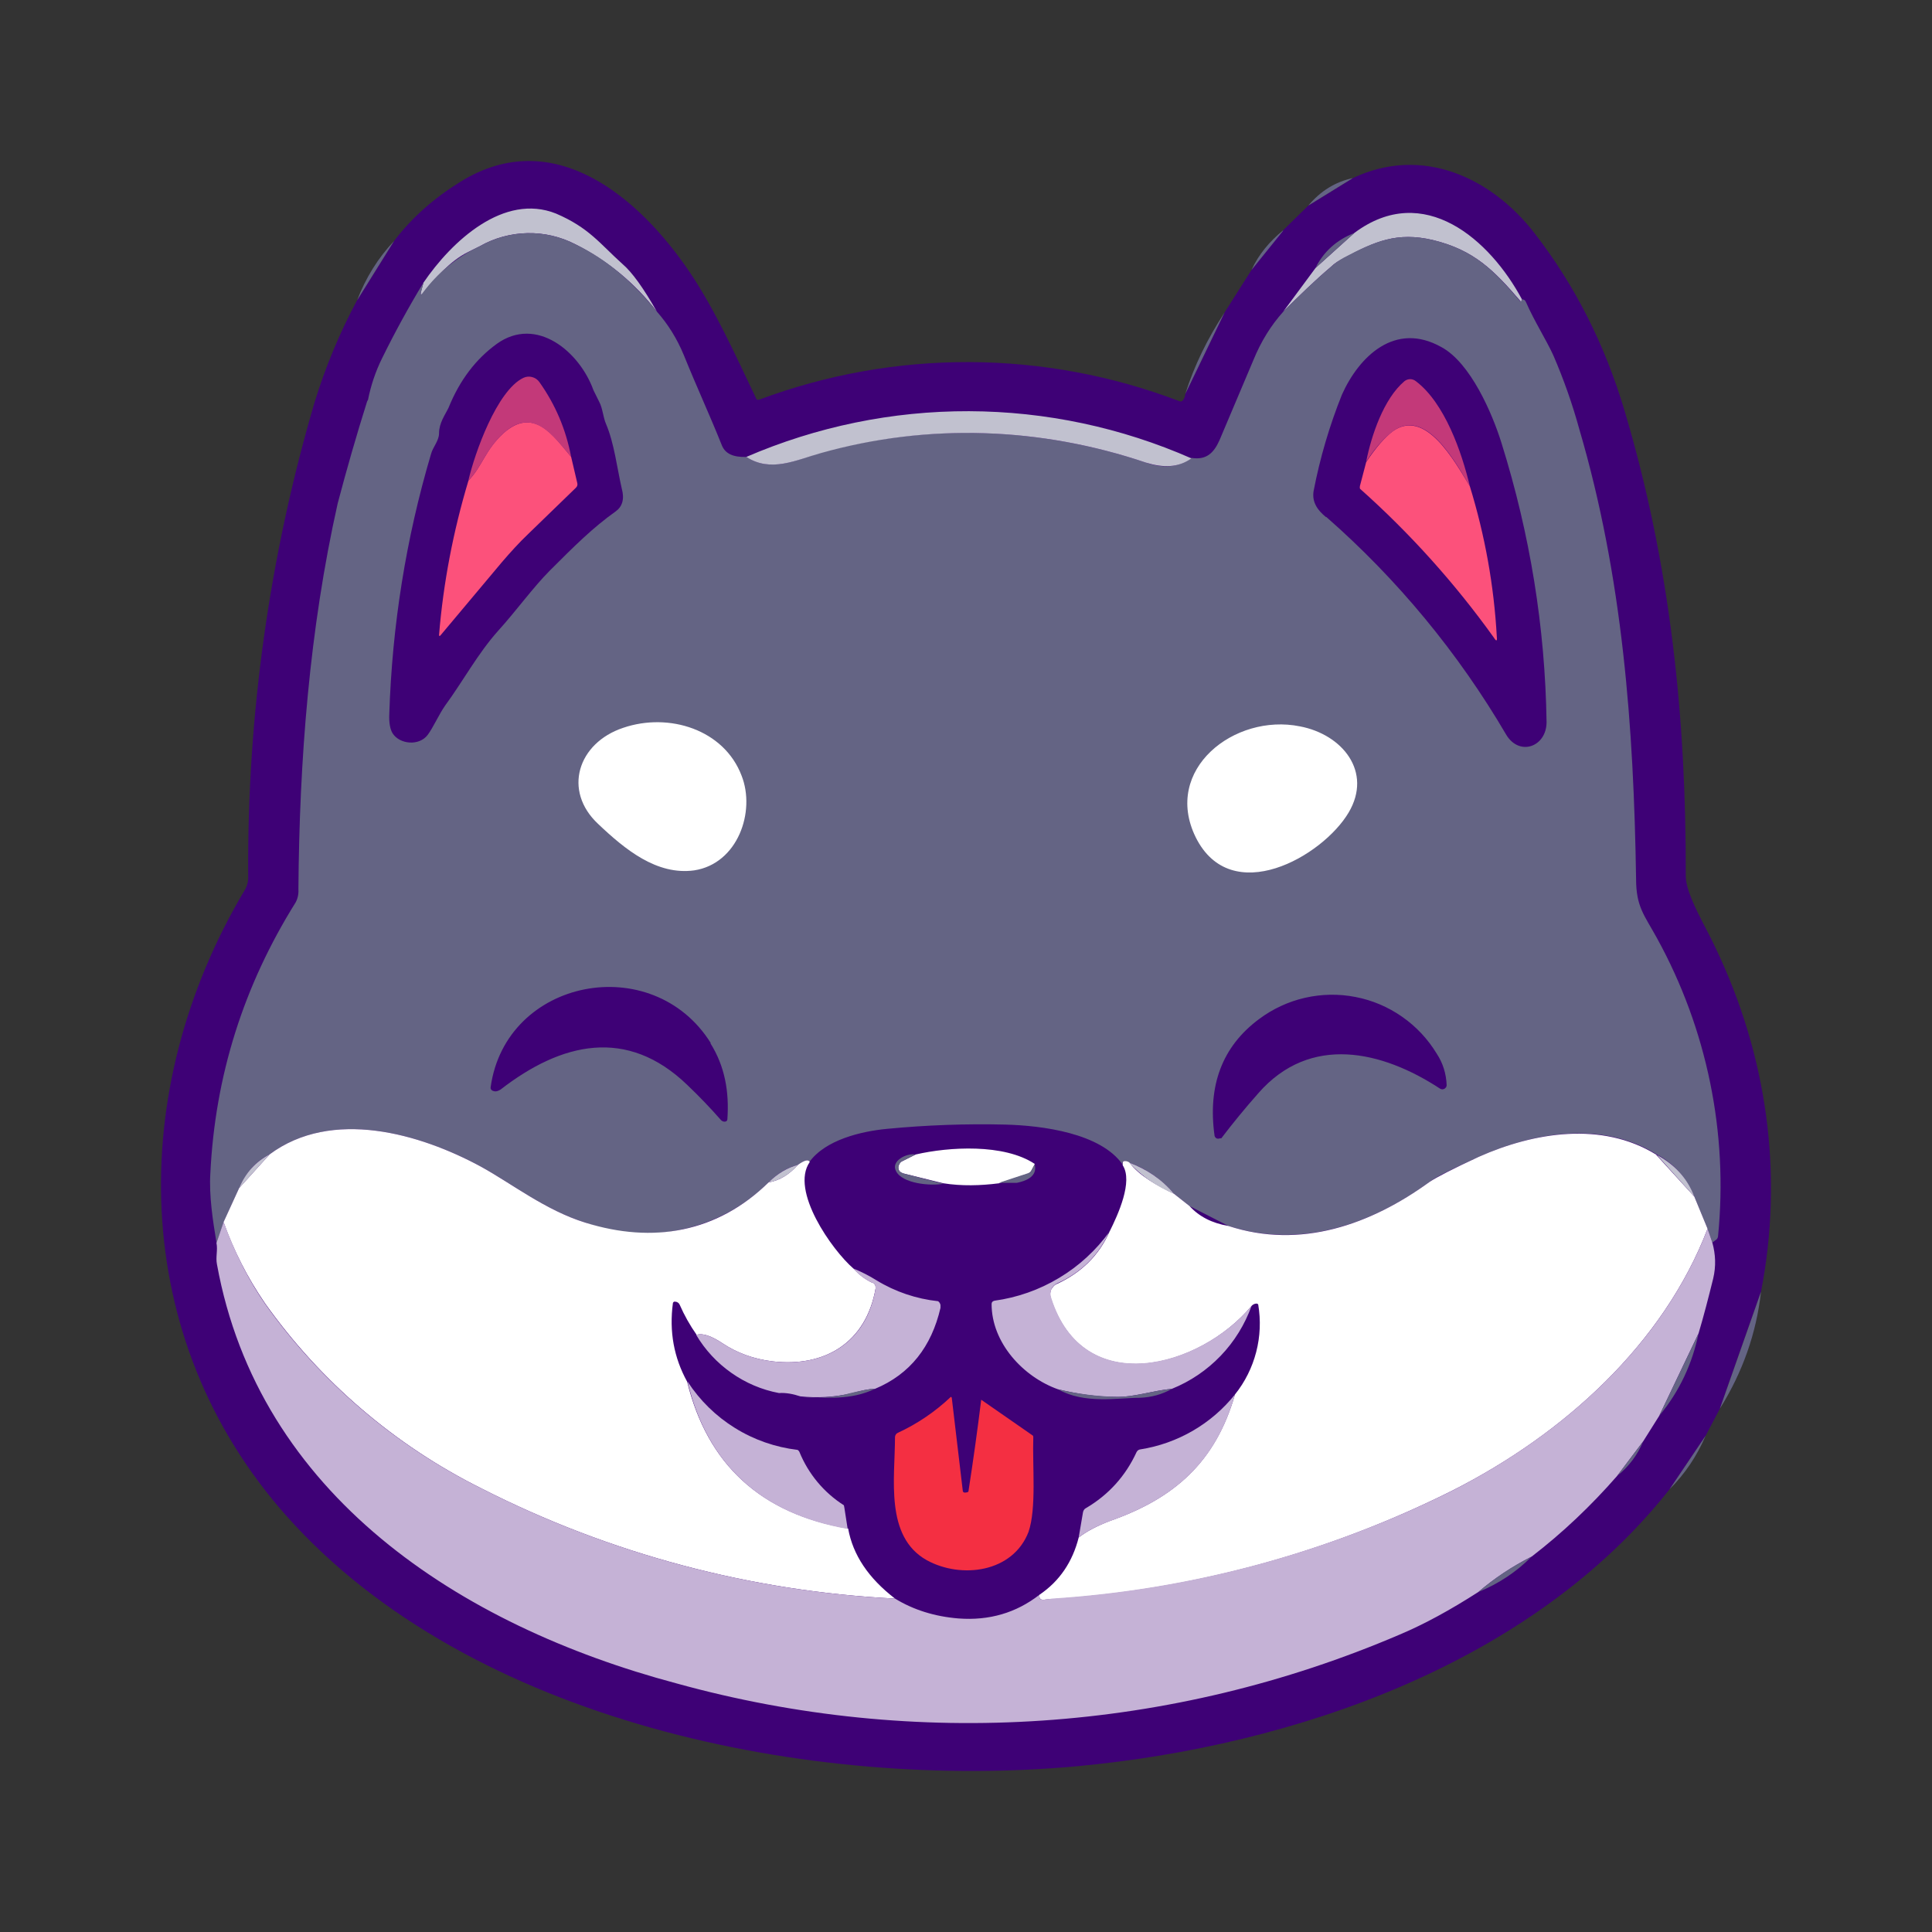 <svg width="24" height="24" viewBox="0 0 24 24" fill="none" xmlns="http://www.w3.org/2000/svg">
<rect x="0" y="0" width="24" height="24" fill="#333333" stroke="none"/>
<path d="M14.724 4.894L15.212 3.882L15.547 3.353L15.935 2.865L16.253 2.553L16.806 2.212C17.665 1.806 18.524 2.2 19.065 2.9C19.565 3.547 19.935 4.276 20.182 5.106C20.753 7.023 20.947 8.929 20.941 10.882C20.941 11.117 21.2 11.529 21.306 11.764C21.953 13.111 22.159 14.588 21.876 16.046L21.365 17.499L21.188 17.835L20.741 18.499C19.035 20.664 16.083 21.687 13.389 21.94C10.083 22.246 5.848 21.399 3.566 18.84C1.589 16.623 1.566 13.535 3.036 11.064C3.07 11.01 3.087 10.946 3.083 10.882C3.069 8.892 3.346 6.91 3.907 5C4.042 4.559 4.219 4.135 4.436 3.729L4.895 2.994C5.118 2.7 5.395 2.459 5.718 2.259C6.883 1.535 7.948 2.465 8.565 3.377C8.883 3.847 9.136 4.412 9.389 4.941C9.395 4.965 9.412 4.971 9.43 4.965C11.114 4.336 12.968 4.343 14.647 4.982C14.671 4.994 14.689 4.982 14.7 4.965C14.714 4.943 14.722 4.919 14.724 4.894Z" fill="#3E0176"/>
<path d="M16.253 2.553L16.806 2.212C16.588 2.259 16.406 2.371 16.253 2.553Z" fill="#646484"/>
<path d="M8.16 3.871C7.89 3.519 7.544 3.234 7.148 3.035C6.964 2.94 6.758 2.892 6.551 2.896C6.343 2.901 6.14 2.956 5.96 3.059L5.807 3.135C5.595 3.241 5.407 3.453 5.26 3.635C5.23 3.671 5.219 3.665 5.23 3.624L5.26 3.512C5.613 2.994 6.26 2.394 6.907 2.653C7.318 2.829 7.454 3.029 7.73 3.277C7.854 3.382 7.995 3.582 8.16 3.871ZM18.906 3.718V3.735C18.9 3.747 18.889 3.747 18.883 3.735C18.559 3.359 18.312 3.106 17.8 2.982C17.353 2.877 17.077 3 16.694 3.206C16.636 3.235 16.577 3.271 16.53 3.318C16.336 3.482 16.142 3.671 15.941 3.871L16.342 3.329L16.824 2.894C17.689 2.247 18.512 2.982 18.906 3.718Z" fill="#C1C1CF"/>
<path d="M15.941 2.865L15.547 3.353C15.636 3.159 15.771 3 15.935 2.865H15.941ZM16.341 3.329L16.824 2.894C16.6 2.982 16.441 3.129 16.341 3.329Z" fill="#646484"/>
<path d="M8.16 3.871C8.295 4.024 8.407 4.2 8.495 4.412C8.654 4.806 8.813 5.147 8.966 5.529C9.007 5.635 9.107 5.682 9.272 5.676C9.578 5.876 9.895 5.712 10.195 5.623C11.524 5.253 12.93 5.306 14.236 5.747C14.442 5.818 14.636 5.812 14.801 5.688C14.983 5.718 15.077 5.629 15.148 5.471L15.571 4.471C15.665 4.241 15.789 4.041 15.942 3.871C16.142 3.671 16.336 3.482 16.53 3.318C16.577 3.271 16.636 3.235 16.695 3.2C17.077 3 17.354 2.877 17.801 2.982C18.312 3.106 18.559 3.359 18.883 3.741C18.889 3.747 18.895 3.747 18.901 3.735V3.718C18.93 3.718 18.948 3.729 18.959 3.759C19.059 3.988 19.206 4.218 19.295 4.412C19.424 4.71 19.532 5.016 19.618 5.329C20.159 7.17 20.295 9.035 20.324 10.917C20.324 11.264 20.424 11.364 20.583 11.653C21.205 12.782 21.47 14.075 21.342 15.358C21.341 15.368 21.338 15.377 21.333 15.385C21.328 15.394 21.321 15.4 21.312 15.405L21.271 15.435L21.212 15.264L21.047 14.864C20.953 14.629 20.794 14.452 20.571 14.335C19.895 13.923 19.059 14.064 18.371 14.37C18.048 14.517 17.842 14.617 17.759 14.682C17.03 15.211 16.16 15.517 15.26 15.229L14.777 14.982L14.583 14.829C14.422 14.638 14.21 14.497 13.971 14.423C13.954 14.423 13.948 14.435 13.942 14.447L13.948 14.47C13.677 14.076 12.948 13.982 12.489 13.97C12.001 13.958 11.507 13.976 11.019 14.023C10.701 14.053 10.254 14.158 10.054 14.435C10.042 14.399 9.995 14.411 9.913 14.47C9.777 14.505 9.66 14.576 9.548 14.688C9.256 14.979 8.886 15.182 8.483 15.27C8.08 15.359 7.659 15.33 7.272 15.188C6.778 15.035 6.36 14.705 5.978 14.494C5.219 14.082 4.125 13.764 3.348 14.341C3.172 14.429 3.054 14.57 2.972 14.758L2.778 15.182L2.69 15.441C2.643 15.158 2.596 14.852 2.613 14.576C2.672 13.364 3.025 12.247 3.672 11.211C3.699 11.161 3.711 11.104 3.707 11.047C3.719 9.441 3.843 7.823 4.195 6.253C4.307 5.828 4.428 5.407 4.56 4.988L4.572 4.965C4.607 4.788 4.666 4.612 4.748 4.447C4.907 4.124 5.078 3.812 5.26 3.512L5.231 3.624C5.219 3.665 5.231 3.671 5.254 3.635C5.438 3.387 5.68 3.189 5.96 3.059C6.141 2.956 6.344 2.901 6.551 2.897C6.759 2.892 6.964 2.94 7.148 3.035C7.507 3.206 7.848 3.482 8.16 3.871ZM4.437 3.729L4.895 2.994C4.695 3.206 4.542 3.453 4.437 3.729Z" fill="#646484"/>
<path d="M14.724 4.894L15.212 3.882C15 4.206 14.835 4.541 14.724 4.894Z" fill="#646484"/>
<path d="M6.83 7.088C6.619 7.3 6.413 7.588 6.189 7.835C5.936 8.117 5.754 8.459 5.53 8.764C5.448 8.882 5.383 9.035 5.313 9.129C5.207 9.27 4.966 9.247 4.878 9.111C4.848 9.064 4.83 8.982 4.836 8.864C4.872 7.77 5.042 6.694 5.354 5.641C5.377 5.553 5.454 5.476 5.454 5.382C5.454 5.253 5.53 5.153 5.572 5.065C5.713 4.718 5.913 4.459 6.172 4.271C6.666 3.918 7.201 4.371 7.372 4.847L7.442 4.988C7.489 5.076 7.489 5.176 7.53 5.271C7.63 5.506 7.666 5.818 7.724 6.07C7.76 6.2 7.73 6.294 7.648 6.353C7.366 6.553 7.136 6.782 6.83 7.088ZM16.471 6.423C16.371 6.341 16.295 6.241 16.318 6.1C16.397 5.69 16.515 5.288 16.671 4.9C16.883 4.429 17.33 3.988 17.906 4.312C18.265 4.506 18.536 5.129 18.653 5.506C19.006 6.635 19.194 7.788 19.212 8.97C19.212 9.276 18.877 9.4 18.712 9.129C18.117 8.113 17.362 7.199 16.477 6.423H16.471Z" fill="#3E0176"/>
<path d="M7.095 5.676C6.871 5.412 6.624 5.047 6.254 5.382C6.024 5.594 5.995 5.788 5.818 5.971C5.895 5.635 6.171 4.853 6.501 4.694C6.535 4.678 6.574 4.674 6.61 4.684C6.647 4.693 6.679 4.716 6.701 4.747C6.901 5.029 7.03 5.335 7.095 5.676ZM18.259 6.041C18.071 5.723 17.706 5.059 17.3 5.359C17.194 5.441 17.082 5.565 16.971 5.735C17.035 5.412 17.188 4.953 17.447 4.735C17.467 4.719 17.492 4.71 17.518 4.71C17.543 4.71 17.568 4.719 17.588 4.735C17.947 5.006 18.159 5.618 18.259 6.041Z" fill="#C33979"/>
<path d="M14.8 5.694C14.636 5.812 14.447 5.812 14.236 5.747C12.93 5.306 11.53 5.253 10.195 5.629C9.895 5.712 9.577 5.876 9.271 5.676C10.145 5.299 11.086 5.105 12.038 5.108C12.989 5.111 13.93 5.311 14.8 5.694Z" fill="#C1C1CF"/>
<path d="M7.095 5.676L7.171 6C7.174 6.01 7.174 6.021 7.171 6.032C7.168 6.042 7.162 6.051 7.154 6.059L6.566 6.629C6.448 6.741 6.342 6.859 6.236 6.982L5.471 7.894C5.46 7.906 5.454 7.9 5.454 7.888C5.507 7.241 5.63 6.6 5.819 5.971C5.995 5.788 6.024 5.594 6.254 5.382C6.63 5.047 6.871 5.412 7.095 5.676ZM18.259 6.041C18.447 6.653 18.559 7.276 18.594 7.912C18.6 7.965 18.588 7.97 18.559 7.923C18.074 7.246 17.516 6.625 16.894 6.071C16.891 6.059 16.891 6.047 16.894 6.035L16.971 5.741C17.088 5.565 17.194 5.441 17.3 5.359C17.706 5.065 18.065 5.723 18.259 6.041Z" fill="#FC517B"/>
<path d="M7.43 10.235C6.989 9.823 7.177 9.229 7.742 9.041C8.312 8.847 8.995 9.064 9.212 9.635C9.389 10.082 9.165 10.729 8.624 10.812C8.159 10.876 7.765 10.553 7.43 10.235ZM16.753 10.094C16.429 10.641 15.294 11.288 14.853 10.4C14.441 9.559 15.335 8.859 16.147 9.023C16.676 9.123 17.053 9.588 16.753 10.094Z" fill="white"/>
<path d="M8.824 12.958C9.006 13.247 9.059 13.564 9.036 13.9C9.036 13.929 9.012 13.941 8.977 13.929L8.959 13.917C8.825 13.764 8.684 13.617 8.536 13.476C7.789 12.758 6.977 12.947 6.218 13.535C6.189 13.553 6.159 13.564 6.13 13.553C6.125 13.552 6.119 13.55 6.115 13.547C6.11 13.544 6.106 13.541 6.102 13.536C6.099 13.532 6.097 13.527 6.095 13.522C6.094 13.516 6.094 13.511 6.095 13.505C6.283 12.153 8.106 11.8 8.83 12.958H8.824ZM17.847 13.088C17.924 13.205 17.965 13.335 17.971 13.482L17.965 13.505L17.947 13.523C17.938 13.529 17.928 13.532 17.918 13.532C17.907 13.532 17.897 13.529 17.888 13.523C17.171 13.053 16.276 12.841 15.63 13.582C15.47 13.763 15.317 13.949 15.171 14.141H15.153C15.147 14.144 15.139 14.145 15.132 14.145C15.125 14.145 15.118 14.144 15.112 14.141C15.106 14.138 15.101 14.133 15.097 14.128C15.093 14.123 15.09 14.117 15.088 14.111C15 13.488 15.182 12.999 15.641 12.659C15.811 12.532 16.005 12.442 16.211 12.395C16.418 12.348 16.631 12.344 16.839 12.385C17.047 12.425 17.244 12.509 17.417 12.63C17.591 12.751 17.737 12.907 17.847 13.088Z" fill="#3E0176"/>
<path d="M9.548 14.688C9.689 14.664 9.806 14.588 9.912 14.47C9.995 14.411 10.042 14.399 10.059 14.435C9.812 14.788 10.336 15.529 10.601 15.758C10.671 15.835 10.748 15.893 10.836 15.935C10.853 15.935 10.865 15.952 10.871 15.964C10.877 15.976 10.883 15.993 10.877 16.005C10.759 16.676 10.248 16.988 9.595 16.911C9.359 16.882 9.153 16.805 8.977 16.688C8.836 16.593 8.724 16.558 8.654 16.582C8.571 16.464 8.501 16.34 8.442 16.205C8.437 16.195 8.43 16.186 8.42 16.18C8.411 16.174 8.4 16.17 8.389 16.17C8.386 16.169 8.382 16.169 8.379 16.169C8.376 16.17 8.373 16.171 8.37 16.172C8.368 16.174 8.365 16.176 8.363 16.179C8.361 16.181 8.36 16.184 8.359 16.188C8.312 16.541 8.371 16.864 8.536 17.164C8.789 18.193 9.453 18.805 10.536 18.988C10.595 19.317 10.789 19.605 11.118 19.858C9.327 19.768 7.575 19.302 5.977 18.488C4.908 17.955 3.987 17.167 3.295 16.194C3.079 15.88 2.905 15.54 2.777 15.182L2.971 14.758L3.348 14.341C4.124 13.764 5.218 14.082 5.977 14.494C6.36 14.705 6.777 15.035 7.271 15.188C8.112 15.452 8.912 15.311 9.548 14.688ZM20.57 14.341L21.047 14.864L21.212 15.264C20.665 16.694 19.43 17.811 18.053 18.511C16.475 19.303 14.752 19.765 12.989 19.87C12.93 19.881 12.906 19.864 12.912 19.811C13.165 19.64 13.324 19.399 13.4 19.099C13.506 19.017 13.636 18.952 13.789 18.893C14.594 18.611 15.1 18.158 15.341 17.323C15.466 17.167 15.555 16.988 15.605 16.795C15.655 16.602 15.663 16.401 15.63 16.205C15.628 16.202 15.625 16.199 15.622 16.197C15.619 16.195 15.616 16.194 15.612 16.194H15.6C15.58 16.197 15.561 16.207 15.547 16.223C14.912 16.988 13.459 17.399 13.053 16.123C13.042 16.088 13.044 16.05 13.059 16.017C13.077 15.988 13.1 15.958 13.136 15.947C13.436 15.805 13.653 15.594 13.783 15.3C13.889 15.088 14.077 14.676 13.947 14.476V14.447C13.947 14.435 13.953 14.423 13.971 14.423C13.995 14.423 14.012 14.429 14.03 14.441C14.147 14.605 14.389 14.735 14.583 14.829L14.777 14.982C14.894 15.111 15.053 15.194 15.259 15.229C16.159 15.523 17.03 15.211 17.759 14.682C17.847 14.623 18.053 14.517 18.371 14.37C19.059 14.064 19.9 13.929 20.57 14.341ZM12.853 14.464L12.812 14.541C12.803 14.56 12.786 14.575 12.765 14.582L12.412 14.699C12.177 14.729 11.947 14.735 11.718 14.699L11.218 14.576C11.202 14.572 11.188 14.564 11.177 14.552C11.167 14.54 11.161 14.525 11.16 14.509C11.159 14.493 11.163 14.478 11.171 14.464C11.177 14.45 11.187 14.437 11.2 14.429L11.377 14.341C11.789 14.246 12.471 14.205 12.853 14.458V14.464Z" fill="white"/>
<path d="M2.972 14.758L3.348 14.341C3.178 14.429 3.048 14.57 2.972 14.758Z" fill="#C1C1CF"/>
<path d="M11.371 14.341L11.2 14.429C11.187 14.437 11.177 14.45 11.171 14.464C11.163 14.478 11.159 14.493 11.16 14.509C11.161 14.525 11.167 14.54 11.177 14.552L11.218 14.576L11.718 14.705C11.565 14.735 11.206 14.705 11.13 14.546C11.065 14.423 11.259 14.323 11.371 14.341Z" fill="#646484"/>
<path d="M20.571 14.341C20.794 14.458 20.959 14.629 21.047 14.864L20.571 14.335V14.341ZM14.024 14.441C14.242 14.523 14.43 14.646 14.583 14.829C14.371 14.741 14.18 14.609 14.024 14.441Z" fill="#C1C1CF"/>
<path d="M12.853 14.464C12.883 14.582 12.806 14.658 12.63 14.694H12.406L12.765 14.576C12.785 14.57 12.801 14.558 12.812 14.541L12.853 14.464Z" fill="#646484"/>
<path d="M9.548 14.688C9.689 14.664 9.807 14.588 9.913 14.47C9.783 14.505 9.66 14.576 9.548 14.688Z" fill="#C1C1CF"/>
<path d="M2.777 15.176C2.919 15.57 3.095 15.911 3.295 16.199C3.987 17.171 4.909 17.957 5.977 18.488C7.575 19.302 9.327 19.768 11.118 19.858C11.348 19.999 11.612 20.081 11.906 20.105C12.289 20.134 12.624 20.035 12.912 19.811C12.906 19.864 12.93 19.881 12.989 19.87L13.071 19.858C14.805 19.746 16.499 19.288 18.053 18.511C19.435 17.805 20.665 16.694 21.212 15.264L21.271 15.435C21.312 15.582 21.318 15.729 21.282 15.882C21.224 16.117 21.165 16.346 21.1 16.564L20.612 17.587L20.412 17.905L20.088 18.335C19.765 18.705 19.412 19.04 19.029 19.335C18.788 19.458 18.565 19.605 18.365 19.776C18.018 19.999 17.694 20.176 17.388 20.305C14.548 21.522 11.379 21.736 8.401 20.911C5.707 20.193 3.213 18.564 2.695 15.705C2.677 15.617 2.707 15.529 2.689 15.441L2.777 15.182V15.176Z" fill="#C5B2D6"/>
<path d="M13.783 15.294C13.653 15.588 13.436 15.805 13.136 15.941C13.102 15.956 13.075 15.983 13.059 16.017C13.046 16.051 13.046 16.089 13.059 16.123C13.459 17.393 14.912 16.982 15.547 16.223C15.464 16.454 15.333 16.666 15.163 16.843C14.993 17.02 14.787 17.16 14.559 17.252C14.312 17.276 14.088 17.358 13.859 17.352C13.624 17.352 13.389 17.317 13.142 17.258C12.712 17.105 12.318 16.682 12.318 16.199C12.318 16.176 12.33 16.164 12.353 16.158C12.637 16.119 12.91 16.023 13.156 15.875C13.402 15.728 13.615 15.532 13.783 15.3V15.294ZM10.601 15.758C10.701 15.799 10.795 15.846 10.889 15.905C11.121 16.047 11.383 16.135 11.653 16.164C11.661 16.169 11.668 16.177 11.673 16.185C11.678 16.193 11.681 16.202 11.683 16.211V16.247C11.571 16.729 11.306 17.07 10.871 17.252C10.795 17.252 10.695 17.276 10.565 17.311C10.361 17.356 10.15 17.368 9.942 17.346C9.853 17.317 9.765 17.299 9.677 17.305C9.464 17.265 9.262 17.179 9.085 17.054C8.907 16.929 8.758 16.768 8.648 16.582C8.724 16.558 8.836 16.593 8.977 16.688C9.154 16.805 9.359 16.882 9.595 16.911C10.248 16.988 10.765 16.676 10.877 16.005L10.871 15.964C10.863 15.951 10.851 15.94 10.836 15.935C10.745 15.894 10.665 15.834 10.601 15.758Z" fill="#C5B2D6"/>
<path d="M21.876 16.046C21.818 16.564 21.647 17.046 21.365 17.499L21.876 16.046ZM21.1 16.564C21.024 16.935 20.865 17.282 20.612 17.587L21.1 16.564Z" fill="#646484"/>
<path d="M8.542 17.164C8.694 17.397 8.894 17.593 9.13 17.739C9.366 17.886 9.631 17.978 9.907 18.011C9.917 18.016 9.925 18.025 9.93 18.035C10.041 18.308 10.234 18.541 10.483 18.699L10.489 18.729L10.53 18.993C9.454 18.805 8.789 18.193 8.542 17.17V17.164Z" fill="#C5B2D6"/>
<path d="M10.871 17.252C10.56 17.399 10.283 17.358 9.966 17.358C10.207 17.37 10.407 17.352 10.566 17.305C10.695 17.276 10.795 17.252 10.871 17.252ZM14.559 17.252C14.436 17.323 14.301 17.358 14.16 17.364C13.883 17.364 13.477 17.446 13.142 17.258C13.389 17.317 13.63 17.346 13.86 17.352C14.089 17.358 14.312 17.276 14.559 17.252Z" fill="#646484"/>
<path d="M15.341 17.323C15.106 18.158 14.594 18.611 13.794 18.893C13.636 18.952 13.506 19.017 13.4 19.099L13.453 18.788C13.455 18.776 13.459 18.766 13.465 18.757C13.471 18.747 13.479 18.74 13.489 18.735C13.771 18.57 13.983 18.334 14.118 18.04C14.122 18.031 14.129 18.023 14.137 18.016C14.145 18.01 14.155 18.006 14.165 18.005C14.629 17.932 15.048 17.689 15.341 17.323Z" fill="#C5B2D6"/>
<path d="M12.001 18.54C12.006 18.54 12.018 18.54 12.03 18.529C12.089 18.149 12.142 17.769 12.189 17.388L12.824 17.829C12.836 17.835 12.836 17.846 12.836 17.852C12.824 18.217 12.877 18.735 12.777 19.029C12.583 19.535 11.942 19.617 11.512 19.381C10.989 19.087 11.118 18.364 11.118 17.852C11.118 17.841 11.122 17.83 11.128 17.821C11.134 17.811 11.143 17.804 11.153 17.799C11.396 17.687 11.618 17.536 11.812 17.352C11.816 17.354 11.819 17.356 11.821 17.359C11.823 17.362 11.824 17.366 11.824 17.37L11.959 18.511C11.959 18.535 11.971 18.546 12.001 18.54Z" fill="#F42F42"/>
<path d="M21.188 17.835C21.082 18.082 20.935 18.305 20.741 18.499L21.188 17.835ZM20.412 17.905C20.341 18.076 20.235 18.217 20.088 18.335L20.412 17.905ZM19.023 19.34C18.835 19.529 18.612 19.676 18.365 19.776C18.565 19.605 18.782 19.458 19.023 19.34Z" fill="#646484"/>
</svg>
